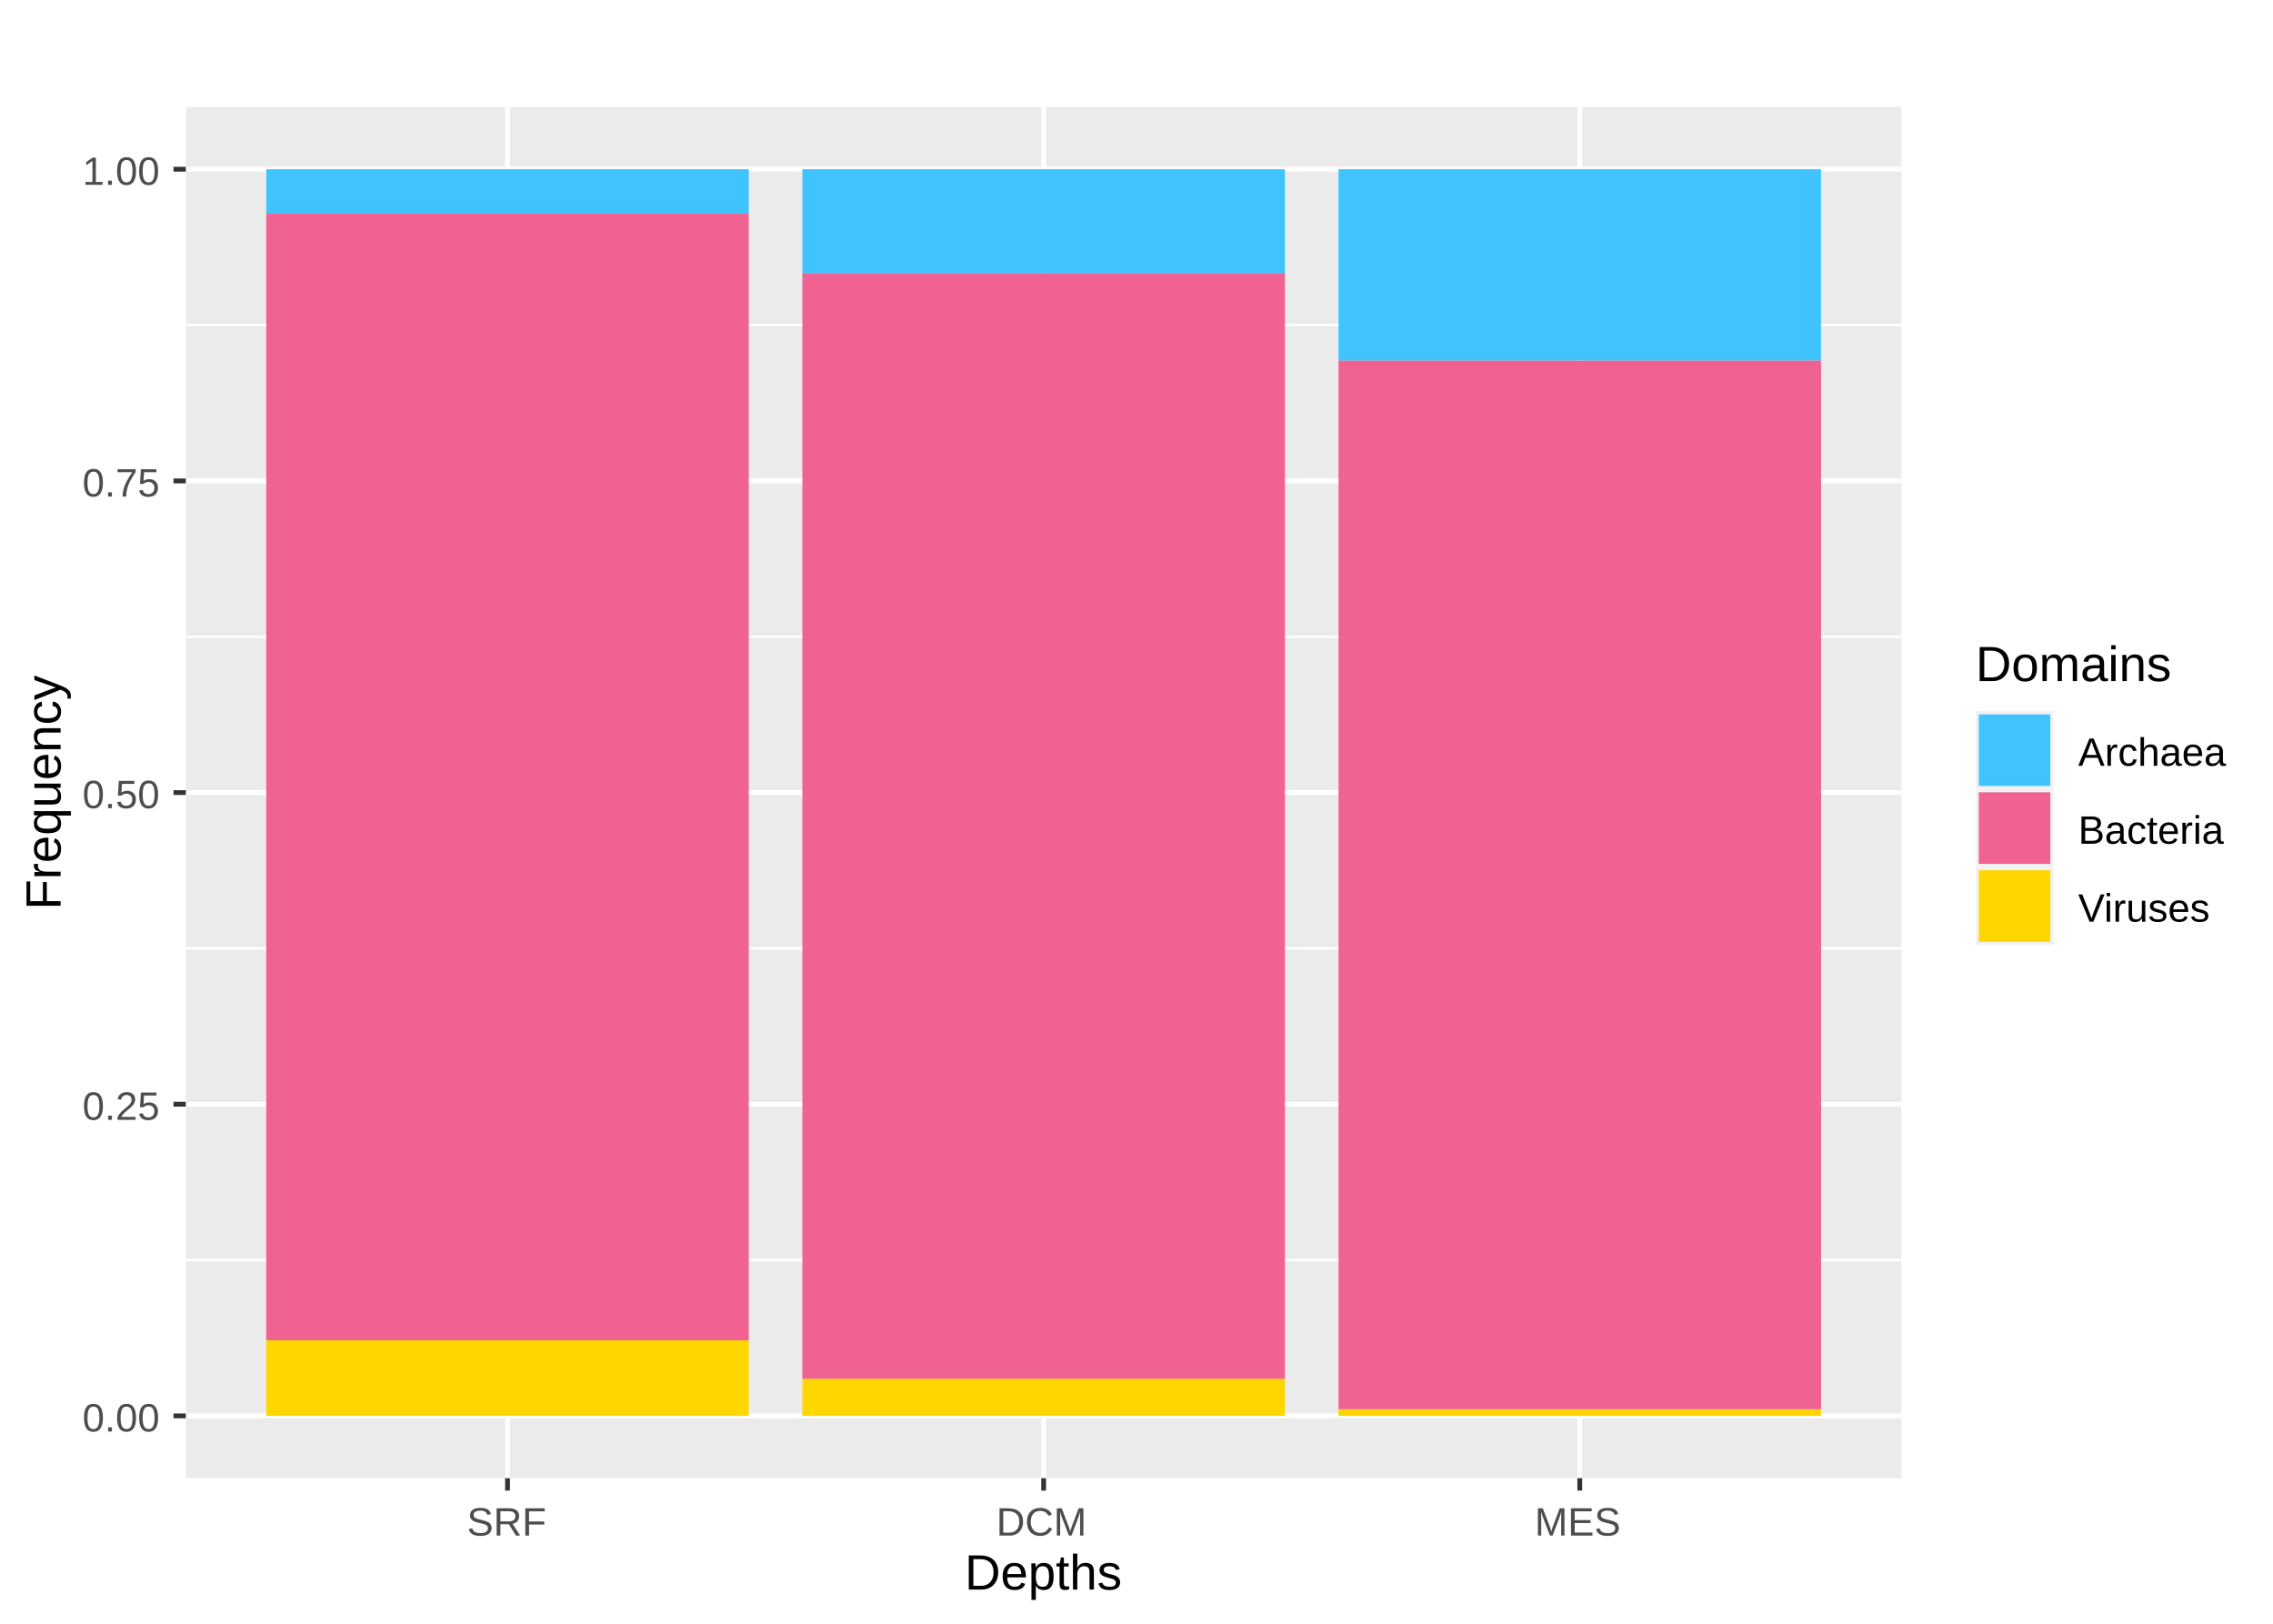 <?xml version="1.0" encoding="UTF-8"?>
<svg xmlns="http://www.w3.org/2000/svg" xmlns:xlink="http://www.w3.org/1999/xlink" width="504pt" height="360pt" viewBox="0 0 504 360" version="1.1">
<defs>
<g>
<symbol overflow="visible" id="glyph0-0">
<path style="stroke:none;" d="M 0.875 -6.047 L 5.719 -6.047 L 5.719 0 L 0.875 0 Z M 1.203 -5.719 L 1.203 -0.328 L 5.391 -0.328 L 5.391 -5.719 Z M 1.203 -5.719 "/>
</symbol>
<symbol overflow="visible" id="glyph0-1">
<path style="stroke:none;" d="M 4.547 -3.031 C 4.547 -2.02 4.367 -1.25 4.016 -0.719 C 3.66 -0.188 3.133 0.078 2.438 0.078 C 1.738 0.078 1.211 -0.18 0.859 -0.703 C 0.516 -1.234 0.344 -2.008 0.344 -3.031 C 0.344 -4.07 0.508 -4.848 0.844 -5.359 C 1.188 -5.879 1.727 -6.141 2.469 -6.141 C 3.176 -6.141 3.695 -5.875 4.031 -5.344 C 4.375 -4.82 4.547 -4.051 4.547 -3.031 Z M 3.766 -3.031 C 3.766 -3.906 3.66 -4.535 3.453 -4.922 C 3.254 -5.316 2.926 -5.516 2.469 -5.516 C 1.988 -5.516 1.645 -5.32 1.438 -4.938 C 1.227 -4.551 1.125 -3.914 1.125 -3.031 C 1.125 -2.164 1.227 -1.535 1.438 -1.141 C 1.645 -0.742 1.977 -0.547 2.438 -0.547 C 2.895 -0.547 3.227 -0.75 3.438 -1.156 C 3.656 -1.562 3.766 -2.188 3.766 -3.031 Z M 3.766 -3.031 "/>
</symbol>
<symbol overflow="visible" id="glyph0-2">
<path style="stroke:none;" d="M 0.797 0 L 0.797 -0.938 L 1.641 -0.938 L 1.641 0 Z M 0.797 0 "/>
</symbol>
<symbol overflow="visible" id="glyph0-3">
<path style="stroke:none;" d="M 0.438 0 L 0.438 -0.547 C 0.582 -0.879 0.758 -1.172 0.969 -1.422 C 1.188 -1.68 1.41 -1.914 1.641 -2.125 C 1.867 -2.332 2.098 -2.523 2.328 -2.703 C 2.555 -2.879 2.758 -3.055 2.938 -3.234 C 3.125 -3.41 3.273 -3.598 3.391 -3.797 C 3.504 -3.992 3.562 -4.211 3.562 -4.453 C 3.562 -4.785 3.461 -5.039 3.266 -5.219 C 3.078 -5.406 2.805 -5.5 2.453 -5.5 C 2.129 -5.5 1.859 -5.41 1.641 -5.234 C 1.43 -5.055 1.305 -4.805 1.266 -4.484 L 0.484 -4.562 C 0.535 -5.039 0.738 -5.422 1.094 -5.703 C 1.445 -5.992 1.898 -6.141 2.453 -6.141 C 3.066 -6.141 3.535 -5.992 3.859 -5.703 C 4.191 -5.422 4.359 -5.016 4.359 -4.484 C 4.359 -4.242 4.301 -4.008 4.188 -3.781 C 4.082 -3.551 3.922 -3.316 3.703 -3.078 C 3.492 -2.848 3.094 -2.492 2.5 -2.016 C 2.164 -1.742 1.898 -1.5 1.703 -1.281 C 1.516 -1.062 1.379 -0.852 1.297 -0.656 L 4.453 -0.656 L 4.453 0 Z M 0.438 0 "/>
</symbol>
<symbol overflow="visible" id="glyph0-4">
<path style="stroke:none;" d="M 4.516 -1.969 C 4.516 -1.332 4.328 -0.832 3.953 -0.469 C 3.578 -0.102 3.051 0.078 2.375 0.078 C 1.812 0.078 1.352 -0.039 1 -0.281 C 0.656 -0.531 0.441 -0.891 0.359 -1.359 L 1.141 -1.438 C 1.297 -0.844 1.711 -0.547 2.391 -0.547 C 2.805 -0.547 3.129 -0.672 3.359 -0.922 C 3.598 -1.172 3.719 -1.516 3.719 -1.953 C 3.719 -2.336 3.598 -2.645 3.359 -2.875 C 3.129 -3.113 2.812 -3.234 2.406 -3.234 C 2.195 -3.234 2.004 -3.195 1.828 -3.125 C 1.648 -3.062 1.469 -2.953 1.281 -2.797 L 0.531 -2.797 L 0.734 -6.047 L 4.172 -6.047 L 4.172 -5.391 L 1.438 -5.391 L 1.312 -3.469 C 1.656 -3.727 2.07 -3.859 2.562 -3.859 C 3.164 -3.859 3.641 -3.68 3.984 -3.328 C 4.336 -2.984 4.516 -2.531 4.516 -1.969 Z M 4.516 -1.969 "/>
</symbol>
<symbol overflow="visible" id="glyph0-5">
<path style="stroke:none;" d="M 4.453 -5.422 C 3.828 -4.473 3.383 -3.734 3.125 -3.203 C 2.875 -2.672 2.688 -2.145 2.562 -1.625 C 2.438 -1.102 2.375 -0.562 2.375 0 L 1.562 0 C 1.562 -0.77 1.723 -1.582 2.047 -2.438 C 2.379 -3.289 2.93 -4.273 3.703 -5.391 L 0.453 -5.391 L 0.453 -6.047 L 4.453 -6.047 Z M 4.453 -5.422 "/>
</symbol>
<symbol overflow="visible" id="glyph0-6">
<path style="stroke:none;" d="M 0.672 0 L 0.672 -0.656 L 2.219 -0.656 L 2.219 -5.312 L 0.844 -4.344 L 0.844 -5.062 L 2.281 -6.047 L 2.984 -6.047 L 2.984 -0.656 L 4.469 -0.656 L 4.469 0 Z M 0.672 0 "/>
</symbol>
<symbol overflow="visible" id="glyph0-7">
<path style="stroke:none;" d="M 5.469 -1.672 C 5.469 -1.109 5.25 -0.676 4.812 -0.375 C 4.375 -0.07 3.758 0.078 2.969 0.078 C 1.488 0.078 0.633 -0.43 0.406 -1.453 L 1.188 -1.609 C 1.281 -1.242 1.473 -0.973 1.766 -0.797 C 2.066 -0.629 2.477 -0.547 3 -0.547 C 3.52 -0.547 3.926 -0.633 4.219 -0.812 C 4.508 -1 4.656 -1.27 4.656 -1.625 C 4.656 -1.82 4.609 -1.984 4.516 -2.109 C 4.422 -2.234 4.289 -2.332 4.125 -2.406 C 3.969 -2.488 3.773 -2.555 3.547 -2.609 C 3.328 -2.672 3.078 -2.734 2.797 -2.797 C 2.316 -2.898 1.953 -3.004 1.703 -3.109 C 1.461 -3.211 1.27 -3.328 1.125 -3.453 C 0.977 -3.586 0.867 -3.742 0.797 -3.922 C 0.723 -4.098 0.688 -4.297 0.688 -4.516 C 0.688 -5.035 0.883 -5.438 1.281 -5.719 C 1.676 -6 2.242 -6.141 2.984 -6.141 C 3.672 -6.141 4.195 -6.035 4.562 -5.828 C 4.926 -5.617 5.18 -5.258 5.328 -4.75 L 4.516 -4.609 C 4.422 -4.93 4.25 -5.164 4 -5.312 C 3.758 -5.457 3.414 -5.531 2.969 -5.531 C 2.488 -5.531 2.117 -5.445 1.859 -5.281 C 1.609 -5.125 1.484 -4.883 1.484 -4.562 C 1.484 -4.375 1.531 -4.219 1.625 -4.094 C 1.727 -3.977 1.875 -3.879 2.062 -3.797 C 2.25 -3.711 2.617 -3.609 3.172 -3.484 C 3.359 -3.441 3.539 -3.395 3.719 -3.344 C 3.906 -3.301 4.082 -3.25 4.25 -3.188 C 4.426 -3.125 4.586 -3.051 4.734 -2.969 C 4.879 -2.895 5.004 -2.797 5.109 -2.672 C 5.223 -2.547 5.312 -2.398 5.375 -2.234 C 5.438 -2.078 5.469 -1.891 5.469 -1.672 Z M 5.469 -1.672 "/>
</symbol>
<symbol overflow="visible" id="glyph0-8">
<path style="stroke:none;" d="M 5 0 L 3.422 -2.516 L 1.547 -2.516 L 1.547 0 L 0.719 0 L 0.719 -6.047 L 3.562 -6.047 C 4.25 -6.047 4.773 -5.895 5.141 -5.594 C 5.516 -5.289 5.703 -4.867 5.703 -4.328 C 5.703 -3.867 5.57 -3.488 5.312 -3.188 C 5.051 -2.883 4.691 -2.691 4.234 -2.609 L 5.938 0 Z M 4.875 -4.312 C 4.875 -4.664 4.754 -4.93 4.516 -5.109 C 4.273 -5.297 3.93 -5.391 3.484 -5.391 L 1.547 -5.391 L 1.547 -3.156 L 3.516 -3.156 C 3.953 -3.156 4.285 -3.254 4.516 -3.453 C 4.754 -3.66 4.875 -3.945 4.875 -4.312 Z M 4.875 -4.312 "/>
</symbol>
<symbol overflow="visible" id="glyph0-9">
<path style="stroke:none;" d="M 1.547 -5.375 L 1.547 -3.125 L 4.922 -3.125 L 4.922 -2.453 L 1.547 -2.453 L 1.547 0 L 0.719 0 L 0.719 -6.047 L 5.016 -6.047 L 5.016 -5.375 Z M 1.547 -5.375 "/>
</symbol>
<symbol overflow="visible" id="glyph0-10">
<path style="stroke:none;" d="M 5.938 -3.094 C 5.938 -2.469 5.812 -1.922 5.562 -1.453 C 5.32 -0.984 4.977 -0.625 4.531 -0.375 C 4.082 -0.125 3.566 0 2.984 0 L 0.719 0 L 0.719 -6.047 L 2.719 -6.047 C 3.75 -6.047 4.539 -5.789 5.094 -5.281 C 5.656 -4.77 5.938 -4.039 5.938 -3.094 Z M 5.109 -3.094 C 5.109 -3.844 4.898 -4.41 4.484 -4.797 C 4.078 -5.191 3.484 -5.391 2.703 -5.391 L 1.547 -5.391 L 1.547 -0.656 L 2.891 -0.656 C 3.336 -0.656 3.727 -0.75 4.062 -0.938 C 4.395 -1.133 4.648 -1.414 4.828 -1.781 C 5.016 -2.156 5.109 -2.594 5.109 -3.094 Z M 5.109 -3.094 "/>
</symbol>
<symbol overflow="visible" id="glyph0-11">
<path style="stroke:none;" d="M 3.406 -5.469 C 2.727 -5.469 2.203 -5.25 1.828 -4.812 C 1.461 -4.383 1.281 -3.797 1.281 -3.047 C 1.281 -2.305 1.473 -1.711 1.859 -1.266 C 2.242 -0.816 2.77 -0.594 3.438 -0.594 C 4.281 -0.594 4.914 -1.008 5.344 -1.844 L 6.016 -1.516 C 5.766 -0.992 5.414 -0.598 4.969 -0.328 C 4.52 -0.055 3.992 0.078 3.391 0.078 C 2.785 0.078 2.258 -0.047 1.812 -0.297 C 1.363 -0.547 1.023 -0.906 0.797 -1.375 C 0.566 -1.852 0.453 -2.41 0.453 -3.047 C 0.453 -4.016 0.711 -4.77 1.234 -5.312 C 1.754 -5.863 2.473 -6.141 3.391 -6.141 C 4.035 -6.141 4.57 -6.016 5 -5.766 C 5.438 -5.516 5.758 -5.141 5.969 -4.641 L 5.188 -4.391 C 5.039 -4.734 4.812 -5 4.5 -5.188 C 4.195 -5.375 3.832 -5.469 3.406 -5.469 Z M 3.406 -5.469 "/>
</symbol>
<symbol overflow="visible" id="glyph0-12">
<path style="stroke:none;" d="M 5.875 0 L 5.875 -4.031 C 5.875 -4.477 5.883 -4.91 5.906 -5.328 C 5.77 -4.816 5.645 -4.414 5.531 -4.125 L 3.969 0 L 3.391 0 L 1.797 -4.125 L 1.562 -4.859 L 1.422 -5.328 L 1.438 -4.844 L 1.453 -4.031 L 1.453 0 L 0.719 0 L 0.719 -6.047 L 1.797 -6.047 L 3.406 -1.859 C 3.469 -1.691 3.523 -1.508 3.578 -1.312 C 3.629 -1.113 3.664 -0.973 3.688 -0.891 C 3.707 -1.004 3.754 -1.176 3.828 -1.406 C 3.898 -1.645 3.945 -1.797 3.969 -1.859 L 5.547 -6.047 L 6.609 -6.047 L 6.609 0 Z M 5.875 0 "/>
</symbol>
<symbol overflow="visible" id="glyph0-13">
<path style="stroke:none;" d="M 0.719 0 L 0.719 -6.047 L 5.312 -6.047 L 5.312 -5.375 L 1.547 -5.375 L 1.547 -3.438 L 5.062 -3.438 L 5.062 -2.781 L 1.547 -2.781 L 1.547 -0.672 L 5.484 -0.672 L 5.484 0 Z M 0.719 0 "/>
</symbol>
<symbol overflow="visible" id="glyph0-14">
<path style="stroke:none;" d="M 5.016 0 L 4.328 -1.766 L 1.562 -1.766 L 0.875 0 L 0.016 0 L 2.484 -6.047 L 3.422 -6.047 L 5.844 0 Z M 2.938 -5.438 L 2.906 -5.312 C 2.832 -5.07 2.723 -4.77 2.578 -4.406 L 1.812 -2.406 L 4.078 -2.406 L 3.297 -4.406 C 3.211 -4.602 3.133 -4.828 3.062 -5.078 Z M 2.938 -5.438 "/>
</symbol>
<symbol overflow="visible" id="glyph0-15">
<path style="stroke:none;" d="M 0.609 0 L 0.609 -3.562 C 0.609 -3.895 0.598 -4.254 0.578 -4.641 L 1.312 -4.641 C 1.332 -4.117 1.344 -3.805 1.344 -3.703 L 1.359 -3.703 C 1.484 -4.098 1.625 -4.367 1.781 -4.516 C 1.945 -4.66 2.176 -4.734 2.469 -4.734 C 2.57 -4.734 2.676 -4.719 2.781 -4.688 L 2.781 -3.984 C 2.676 -4.016 2.539 -4.031 2.375 -4.031 C 2.051 -4.031 1.805 -3.891 1.641 -3.609 C 1.473 -3.336 1.391 -2.941 1.391 -2.422 L 1.391 0 Z M 0.609 0 "/>
</symbol>
<symbol overflow="visible" id="glyph0-16">
<path style="stroke:none;" d="M 1.188 -2.344 C 1.188 -1.727 1.281 -1.27 1.469 -0.969 C 1.664 -0.676 1.961 -0.531 2.359 -0.531 C 2.629 -0.531 2.852 -0.602 3.031 -0.75 C 3.219 -0.895 3.336 -1.125 3.391 -1.438 L 4.172 -1.391 C 4.109 -0.941 3.914 -0.582 3.594 -0.312 C 3.27 -0.051 2.863 0.078 2.375 0.078 C 1.727 0.078 1.234 -0.125 0.891 -0.531 C 0.547 -0.938 0.375 -1.535 0.375 -2.328 C 0.375 -3.109 0.547 -3.703 0.891 -4.109 C 1.234 -4.523 1.723 -4.734 2.359 -4.734 C 2.836 -4.734 3.234 -4.609 3.547 -4.359 C 3.859 -4.117 4.055 -3.781 4.141 -3.344 L 3.344 -3.281 C 3.301 -3.539 3.195 -3.742 3.031 -3.891 C 2.875 -4.047 2.645 -4.125 2.344 -4.125 C 1.938 -4.125 1.641 -3.988 1.453 -3.719 C 1.273 -3.445 1.188 -2.988 1.188 -2.344 Z M 1.188 -2.344 "/>
</symbol>
<symbol overflow="visible" id="glyph0-17">
<path style="stroke:none;" d="M 1.359 -3.859 C 1.523 -4.16 1.723 -4.379 1.953 -4.516 C 2.191 -4.66 2.488 -4.734 2.844 -4.734 C 3.352 -4.734 3.727 -4.609 3.969 -4.359 C 4.207 -4.109 4.328 -3.688 4.328 -3.094 L 4.328 0 L 3.547 0 L 3.547 -2.953 C 3.547 -3.273 3.516 -3.516 3.453 -3.672 C 3.391 -3.828 3.289 -3.941 3.156 -4.016 C 3.02 -4.098 2.828 -4.141 2.578 -4.141 C 2.223 -4.141 1.938 -4.008 1.719 -3.75 C 1.5 -3.5 1.391 -3.16 1.391 -2.734 L 1.391 0 L 0.609 0 L 0.609 -6.375 L 1.391 -6.375 L 1.391 -4.719 C 1.391 -4.539 1.383 -4.359 1.375 -4.172 C 1.363 -3.984 1.352 -3.879 1.344 -3.859 Z M 1.359 -3.859 "/>
</symbol>
<symbol overflow="visible" id="glyph0-18">
<path style="stroke:none;" d="M 1.781 0.078 C 1.312 0.078 0.957 -0.039 0.719 -0.281 C 0.488 -0.531 0.375 -0.867 0.375 -1.297 C 0.375 -1.773 0.531 -2.145 0.844 -2.406 C 1.164 -2.664 1.676 -2.801 2.375 -2.812 L 3.422 -2.828 L 3.422 -3.094 C 3.422 -3.469 3.336 -3.734 3.172 -3.891 C 3.016 -4.055 2.766 -4.141 2.422 -4.141 C 2.078 -4.141 1.828 -4.082 1.672 -3.969 C 1.516 -3.852 1.422 -3.664 1.391 -3.406 L 0.578 -3.484 C 0.711 -4.316 1.332 -4.734 2.438 -4.734 C 3.02 -4.734 3.457 -4.598 3.75 -4.328 C 4.051 -4.066 4.203 -3.68 4.203 -3.172 L 4.203 -1.172 C 4.203 -0.941 4.234 -0.77 4.297 -0.656 C 4.359 -0.539 4.473 -0.484 4.641 -0.484 C 4.711 -0.484 4.797 -0.488 4.891 -0.5 L 4.891 -0.031 C 4.691 0.02 4.492 0.047 4.297 0.047 C 4.004 0.047 3.789 -0.023 3.656 -0.172 C 3.531 -0.328 3.461 -0.566 3.453 -0.891 L 3.422 -0.891 C 3.223 -0.535 2.992 -0.285 2.734 -0.141 C 2.473 0.004 2.156 0.078 1.781 0.078 Z M 1.953 -0.5 C 2.234 -0.5 2.484 -0.562 2.703 -0.688 C 2.93 -0.812 3.109 -0.988 3.234 -1.219 C 3.359 -1.445 3.422 -1.676 3.422 -1.906 L 3.422 -2.297 L 2.578 -2.281 C 2.211 -2.27 1.938 -2.227 1.75 -2.156 C 1.562 -2.094 1.414 -1.988 1.312 -1.844 C 1.219 -1.695 1.172 -1.508 1.172 -1.281 C 1.172 -1.031 1.238 -0.836 1.375 -0.703 C 1.508 -0.566 1.703 -0.5 1.953 -0.5 Z M 1.953 -0.5 "/>
</symbol>
<symbol overflow="visible" id="glyph0-19">
<path style="stroke:none;" d="M 1.188 -2.156 C 1.188 -1.625 1.297 -1.211 1.516 -0.922 C 1.734 -0.641 2.055 -0.5 2.484 -0.5 C 2.816 -0.5 3.082 -0.562 3.281 -0.688 C 3.488 -0.82 3.629 -0.992 3.703 -1.203 L 4.375 -1.016 C 4.094 -0.285 3.461 0.078 2.484 0.078 C 1.797 0.078 1.27 -0.125 0.906 -0.531 C 0.551 -0.938 0.375 -1.547 0.375 -2.359 C 0.375 -3.117 0.551 -3.703 0.906 -4.109 C 1.27 -4.523 1.785 -4.734 2.453 -4.734 C 3.816 -4.734 4.5 -3.91 4.5 -2.266 L 4.5 -2.156 Z M 3.703 -2.75 C 3.66 -3.238 3.535 -3.594 3.328 -3.812 C 3.117 -4.039 2.82 -4.156 2.438 -4.156 C 2.062 -4.156 1.766 -4.031 1.547 -3.781 C 1.328 -3.531 1.207 -3.188 1.188 -2.75 Z M 3.703 -2.75 "/>
</symbol>
<symbol overflow="visible" id="glyph0-20">
<path style="stroke:none;" d="M 5.406 -1.703 C 5.406 -1.16 5.207 -0.738 4.812 -0.438 C 4.426 -0.145 3.879 0 3.172 0 L 0.719 0 L 0.719 -6.047 L 2.922 -6.047 C 4.336 -6.047 5.047 -5.555 5.047 -4.578 C 5.047 -4.223 4.945 -3.922 4.75 -3.672 C 4.551 -3.43 4.27 -3.27 3.906 -3.188 C 4.383 -3.133 4.754 -2.973 5.016 -2.703 C 5.273 -2.441 5.406 -2.109 5.406 -1.703 Z M 4.234 -4.484 C 4.234 -4.805 4.117 -5.035 3.891 -5.172 C 3.672 -5.316 3.348 -5.391 2.922 -5.391 L 1.547 -5.391 L 1.547 -3.484 L 2.922 -3.484 C 3.359 -3.484 3.688 -3.562 3.906 -3.719 C 4.125 -3.883 4.234 -4.141 4.234 -4.484 Z M 4.578 -1.766 C 4.578 -2.484 4.078 -2.844 3.078 -2.844 L 1.547 -2.844 L 1.547 -0.656 L 3.141 -0.656 C 3.641 -0.656 4.004 -0.75 4.234 -0.938 C 4.461 -1.125 4.578 -1.398 4.578 -1.766 Z M 4.578 -1.766 "/>
</symbol>
<symbol overflow="visible" id="glyph0-21">
<path style="stroke:none;" d="M 2.375 -0.031 C 2.125 0.031 1.863 0.062 1.594 0.062 C 0.977 0.062 0.672 -0.285 0.672 -0.984 L 0.672 -4.078 L 0.141 -4.078 L 0.141 -4.641 L 0.703 -4.641 L 0.922 -5.688 L 1.438 -5.688 L 1.438 -4.641 L 2.297 -4.641 L 2.297 -4.078 L 1.438 -4.078 L 1.438 -1.156 C 1.438 -0.926 1.473 -0.766 1.547 -0.672 C 1.617 -0.586 1.75 -0.547 1.938 -0.547 C 2.039 -0.547 2.188 -0.566 2.375 -0.609 Z M 2.375 -0.031 "/>
</symbol>
<symbol overflow="visible" id="glyph0-22">
<path style="stroke:none;" d="M 0.594 -5.641 L 0.594 -6.375 L 1.359 -6.375 L 1.359 -5.641 Z M 0.594 0 L 0.594 -4.641 L 1.359 -4.641 L 1.359 0 Z M 0.594 0 "/>
</symbol>
<symbol overflow="visible" id="glyph0-23">
<path style="stroke:none;" d="M 3.359 0 L 2.516 0 L 0.031 -6.047 L 0.906 -6.047 L 2.578 -1.797 L 2.938 -0.719 L 3.297 -1.797 L 4.969 -6.047 L 5.828 -6.047 Z M 3.359 0 "/>
</symbol>
<symbol overflow="visible" id="glyph0-24">
<path style="stroke:none;" d="M 1.344 -4.641 L 1.344 -1.703 C 1.344 -1.391 1.375 -1.148 1.438 -0.984 C 1.5 -0.816 1.594 -0.695 1.719 -0.625 C 1.852 -0.551 2.051 -0.516 2.312 -0.516 C 2.676 -0.516 2.969 -0.641 3.188 -0.891 C 3.406 -1.148 3.516 -1.504 3.516 -1.953 L 3.516 -4.641 L 4.281 -4.641 L 4.281 -1 C 4.281 -0.457 4.289 -0.125 4.312 0 L 3.578 0 C 3.578 -0.008 3.57 -0.047 3.562 -0.109 C 3.562 -0.172 3.555 -0.242 3.547 -0.328 C 3.547 -0.41 3.547 -0.566 3.547 -0.797 L 3.531 -0.797 C 3.352 -0.473 3.145 -0.242 2.906 -0.109 C 2.676 0.016 2.391 0.078 2.047 0.078 C 1.535 0.078 1.16 -0.047 0.922 -0.297 C 0.691 -0.547 0.578 -0.961 0.578 -1.547 L 0.578 -4.641 Z M 1.344 -4.641 "/>
</symbol>
<symbol overflow="visible" id="glyph0-25">
<path style="stroke:none;" d="M 4.078 -1.281 C 4.078 -0.844 3.91 -0.504 3.578 -0.266 C 3.254 -0.035 2.789 0.078 2.188 0.078 C 1.613 0.078 1.172 -0.016 0.859 -0.203 C 0.547 -0.391 0.344 -0.688 0.25 -1.094 L 0.922 -1.219 C 0.992 -0.969 1.129 -0.785 1.328 -0.672 C 1.535 -0.555 1.82 -0.5 2.188 -0.5 C 2.582 -0.5 2.867 -0.555 3.047 -0.672 C 3.234 -0.797 3.328 -0.977 3.328 -1.219 C 3.328 -1.406 3.266 -1.555 3.141 -1.672 C 3.016 -1.785 2.812 -1.879 2.531 -1.953 L 1.969 -2.094 C 1.531 -2.207 1.219 -2.32 1.031 -2.438 C 0.844 -2.551 0.691 -2.688 0.578 -2.844 C 0.473 -3 0.422 -3.191 0.422 -3.422 C 0.422 -3.848 0.57 -4.172 0.875 -4.391 C 1.176 -4.609 1.617 -4.719 2.203 -4.719 C 2.711 -4.719 3.117 -4.625 3.422 -4.438 C 3.723 -4.258 3.914 -3.973 4 -3.578 L 3.297 -3.5 C 3.254 -3.707 3.141 -3.863 2.953 -3.969 C 2.766 -4.082 2.516 -4.141 2.203 -4.141 C 1.848 -4.141 1.586 -4.082 1.422 -3.969 C 1.266 -3.863 1.188 -3.707 1.188 -3.5 C 1.188 -3.363 1.219 -3.254 1.281 -3.172 C 1.352 -3.086 1.457 -3.016 1.594 -2.953 C 1.727 -2.891 2.008 -2.805 2.438 -2.703 C 2.844 -2.598 3.133 -2.5 3.312 -2.406 C 3.5 -2.32 3.645 -2.227 3.75 -2.125 C 3.852 -2.02 3.93 -1.895 3.984 -1.75 C 4.047 -1.613 4.078 -1.457 4.078 -1.281 Z M 4.078 -1.281 "/>
</symbol>
<symbol overflow="visible" id="glyph1-0">
<path style="stroke:none;" d="M 1.094 -7.562 L 7.141 -7.562 L 7.141 0 L 1.094 0 Z M 1.516 -7.156 L 1.516 -0.406 L 6.734 -0.406 L 6.734 -7.156 Z M 1.516 -7.156 "/>
</symbol>
<symbol overflow="visible" id="glyph1-1">
<path style="stroke:none;" d="M 7.422 -3.859 C 7.422 -3.078 7.266 -2.395 6.953 -1.812 C 6.648 -1.227 6.219 -0.781 5.656 -0.469 C 5.102 -0.156 4.461 0 3.734 0 L 0.906 0 L 0.906 -7.562 L 3.406 -7.562 C 4.688 -7.562 5.676 -7.238 6.375 -6.594 C 7.07 -5.957 7.422 -5.047 7.422 -3.859 Z M 6.391 -3.859 C 6.391 -4.797 6.129 -5.508 5.609 -6 C 5.098 -6.5 4.359 -6.75 3.391 -6.75 L 1.922 -6.75 L 1.922 -0.828 L 3.609 -0.828 C 4.172 -0.828 4.66 -0.945 5.078 -1.188 C 5.492 -1.426 5.816 -1.773 6.047 -2.234 C 6.273 -2.691 6.391 -3.234 6.391 -3.859 Z M 6.391 -3.859 "/>
</symbol>
<symbol overflow="visible" id="glyph1-2">
<path style="stroke:none;" d="M 1.484 -2.703 C 1.484 -2.035 1.617 -1.52 1.891 -1.156 C 2.172 -0.801 2.578 -0.625 3.109 -0.625 C 3.523 -0.625 3.859 -0.707 4.109 -0.875 C 4.359 -1.039 4.531 -1.254 4.625 -1.516 L 5.469 -1.266 C 5.125 -0.348 4.336 0.109 3.109 0.109 C 2.242 0.109 1.586 -0.145 1.141 -0.656 C 0.691 -1.164 0.469 -1.926 0.469 -2.938 C 0.469 -3.906 0.691 -4.645 1.141 -5.156 C 1.586 -5.664 2.227 -5.922 3.062 -5.922 C 4.77 -5.922 5.625 -4.891 5.625 -2.828 L 5.625 -2.703 Z M 4.625 -3.438 C 4.57 -4.051 4.414 -4.5 4.156 -4.781 C 3.906 -5.062 3.535 -5.203 3.047 -5.203 C 2.578 -5.203 2.207 -5.047 1.938 -4.734 C 1.664 -4.422 1.52 -3.988 1.5 -3.438 Z M 4.625 -3.438 "/>
</symbol>
<symbol overflow="visible" id="glyph1-3">
<path style="stroke:none;" d="M 5.656 -2.938 C 5.656 -0.906 4.941 0.109 3.516 0.109 C 2.617 0.109 2.02 -0.227 1.719 -0.906 L 1.688 -0.906 C 1.695 -0.875 1.703 -0.566 1.703 0.016 L 1.703 2.281 L 0.734 2.281 L 0.734 -4.625 C 0.734 -5.219 0.723 -5.613 0.703 -5.812 L 1.641 -5.812 C 1.648 -5.801 1.656 -5.75 1.656 -5.656 C 1.664 -5.57 1.676 -5.438 1.688 -5.25 C 1.695 -5.07 1.703 -4.945 1.703 -4.875 L 1.719 -4.875 C 1.895 -5.238 2.125 -5.5 2.406 -5.656 C 2.688 -5.82 3.055 -5.906 3.516 -5.906 C 4.234 -5.906 4.77 -5.664 5.125 -5.188 C 5.477 -4.707 5.656 -3.957 5.656 -2.938 Z M 4.641 -2.906 C 4.641 -3.719 4.531 -4.297 4.312 -4.641 C 4.094 -4.992 3.742 -5.172 3.266 -5.172 C 2.891 -5.172 2.594 -5.086 2.375 -4.922 C 2.156 -4.766 1.988 -4.516 1.875 -4.172 C 1.758 -3.828 1.703 -3.383 1.703 -2.844 C 1.703 -2.07 1.82 -1.504 2.062 -1.141 C 2.312 -0.785 2.711 -0.609 3.266 -0.609 C 3.742 -0.609 4.094 -0.785 4.312 -1.141 C 4.531 -1.492 4.641 -2.082 4.641 -2.906 Z M 4.641 -2.906 "/>
</symbol>
<symbol overflow="visible" id="glyph1-4">
<path style="stroke:none;" d="M 2.969 -0.047 C 2.656 0.047 2.332 0.094 2 0.094 C 1.227 0.094 0.844 -0.348 0.844 -1.234 L 0.844 -5.109 L 0.172 -5.109 L 0.172 -5.812 L 0.875 -5.812 L 1.156 -7.109 L 1.812 -7.109 L 1.812 -5.812 L 2.875 -5.812 L 2.875 -5.109 L 1.812 -5.109 L 1.812 -1.438 C 1.812 -1.156 1.852 -0.957 1.938 -0.844 C 2.031 -0.738 2.191 -0.688 2.422 -0.688 C 2.547 -0.688 2.727 -0.707 2.969 -0.75 Z M 2.969 -0.047 "/>
</symbol>
<symbol overflow="visible" id="glyph1-5">
<path style="stroke:none;" d="M 1.703 -4.812 C 1.91 -5.195 2.16 -5.477 2.453 -5.656 C 2.742 -5.832 3.113 -5.922 3.562 -5.922 C 4.188 -5.922 4.648 -5.766 4.953 -5.453 C 5.254 -5.141 5.406 -4.613 5.406 -3.875 L 5.406 0 L 4.438 0 L 4.438 -3.688 C 4.438 -4.094 4.395 -4.395 4.312 -4.594 C 4.238 -4.789 4.113 -4.938 3.938 -5.031 C 3.77 -5.125 3.535 -5.172 3.234 -5.172 C 2.773 -5.172 2.41 -5.016 2.141 -4.703 C 1.867 -4.391 1.734 -3.961 1.734 -3.422 L 1.734 0 L 0.766 0 L 0.766 -7.969 L 1.734 -7.969 L 1.734 -5.891 C 1.734 -5.672 1.723 -5.445 1.703 -5.219 C 1.691 -4.988 1.688 -4.852 1.688 -4.812 Z M 1.703 -4.812 "/>
</symbol>
<symbol overflow="visible" id="glyph1-6">
<path style="stroke:none;" d="M 5.109 -1.609 C 5.109 -1.055 4.898 -0.629 4.484 -0.328 C 4.066 -0.035 3.488 0.109 2.75 0.109 C 2.02 0.109 1.457 -0.008 1.062 -0.25 C 0.676 -0.488 0.426 -0.859 0.312 -1.359 L 1.156 -1.531 C 1.238 -1.219 1.41 -0.988 1.672 -0.844 C 1.93 -0.695 2.289 -0.625 2.75 -0.625 C 3.238 -0.625 3.594 -0.695 3.812 -0.844 C 4.039 -1 4.156 -1.227 4.156 -1.531 C 4.156 -1.758 4.078 -1.941 3.922 -2.078 C 3.766 -2.223 3.508 -2.344 3.156 -2.438 L 2.469 -2.625 C 1.914 -2.77 1.52 -2.91 1.281 -3.047 C 1.051 -3.18 0.867 -3.348 0.734 -3.547 C 0.598 -3.742 0.531 -3.988 0.531 -4.281 C 0.531 -4.812 0.719 -5.211 1.094 -5.484 C 1.477 -5.766 2.031 -5.906 2.75 -5.906 C 3.395 -5.906 3.906 -5.789 4.281 -5.562 C 4.656 -5.332 4.895 -4.973 5 -4.484 L 4.125 -4.375 C 4.07 -4.633 3.926 -4.832 3.688 -4.969 C 3.457 -5.102 3.145 -5.172 2.75 -5.172 C 2.312 -5.172 1.988 -5.102 1.781 -4.969 C 1.582 -4.844 1.484 -4.645 1.484 -4.375 C 1.484 -4.207 1.523 -4.066 1.609 -3.953 C 1.691 -3.848 1.816 -3.758 1.984 -3.688 C 2.148 -3.613 2.504 -3.508 3.047 -3.375 C 3.555 -3.25 3.926 -3.129 4.156 -3.016 C 4.383 -2.91 4.562 -2.789 4.688 -2.656 C 4.82 -2.52 4.926 -2.363 5 -2.188 C 5.07 -2.02 5.109 -1.828 5.109 -1.609 Z M 5.109 -1.609 "/>
</symbol>
<symbol overflow="visible" id="glyph1-7">
<path style="stroke:none;" d="M 5.656 -2.906 C 5.656 -1.895 5.43 -1.141 4.984 -0.641 C 4.535 -0.141 3.883 0.109 3.031 0.109 C 2.188 0.109 1.547 -0.145 1.109 -0.656 C 0.68 -1.176 0.469 -1.926 0.469 -2.906 C 0.469 -4.914 1.332 -5.922 3.062 -5.922 C 3.957 -5.922 4.613 -5.676 5.031 -5.188 C 5.445 -4.695 5.656 -3.938 5.656 -2.906 Z M 4.641 -2.906 C 4.641 -3.707 4.52 -4.289 4.281 -4.656 C 4.039 -5.02 3.641 -5.203 3.078 -5.203 C 2.516 -5.203 2.109 -5.016 1.859 -4.641 C 1.609 -4.273 1.484 -3.695 1.484 -2.906 C 1.484 -2.145 1.602 -1.57 1.844 -1.188 C 2.094 -0.801 2.488 -0.609 3.031 -0.609 C 3.602 -0.609 4.016 -0.789 4.266 -1.156 C 4.516 -1.531 4.641 -2.113 4.641 -2.906 Z M 4.641 -2.906 "/>
</symbol>
<symbol overflow="visible" id="glyph1-8">
<path style="stroke:none;" d="M 4.125 0 L 4.125 -3.688 C 4.125 -4.25 4.047 -4.633 3.891 -4.844 C 3.734 -5.062 3.457 -5.172 3.062 -5.172 C 2.645 -5.172 2.316 -5.016 2.078 -4.703 C 1.836 -4.391 1.719 -3.945 1.719 -3.375 L 1.719 0 L 0.766 0 L 0.766 -4.578 C 0.766 -5.254 0.754 -5.664 0.734 -5.812 L 1.641 -5.812 C 1.648 -5.789 1.656 -5.738 1.656 -5.656 C 1.656 -5.582 1.656 -5.492 1.656 -5.391 C 1.664 -5.297 1.676 -5.102 1.688 -4.812 L 1.703 -4.812 C 1.91 -5.227 2.145 -5.516 2.406 -5.672 C 2.676 -5.836 3.008 -5.922 3.406 -5.922 C 3.844 -5.922 4.188 -5.832 4.438 -5.656 C 4.695 -5.477 4.879 -5.195 4.984 -4.812 L 5 -4.812 C 5.195 -5.207 5.438 -5.488 5.719 -5.656 C 6.008 -5.832 6.352 -5.922 6.75 -5.922 C 7.344 -5.922 7.77 -5.758 8.031 -5.438 C 8.301 -5.125 8.438 -4.602 8.438 -3.875 L 8.438 0 L 7.484 0 L 7.484 -3.688 C 7.484 -4.25 7.406 -4.633 7.25 -4.844 C 7.094 -5.062 6.816 -5.172 6.422 -5.172 C 5.992 -5.172 5.66 -5.016 5.422 -4.703 C 5.191 -4.391 5.078 -3.945 5.078 -3.375 L 5.078 0 Z M 4.125 0 "/>
</symbol>
<symbol overflow="visible" id="glyph1-9">
<path style="stroke:none;" d="M 2.219 0.109 C 1.633 0.109 1.195 -0.039 0.906 -0.344 C 0.613 -0.656 0.469 -1.082 0.469 -1.625 C 0.469 -2.227 0.664 -2.688 1.062 -3 C 1.457 -3.32 2.094 -3.5 2.969 -3.531 L 4.281 -3.547 L 4.281 -3.859 C 4.281 -4.336 4.176 -4.676 3.969 -4.875 C 3.77 -5.082 3.457 -5.188 3.031 -5.188 C 2.602 -5.188 2.289 -5.113 2.094 -4.969 C 1.895 -4.82 1.773 -4.586 1.734 -4.266 L 0.719 -4.344 C 0.883 -5.395 1.664 -5.922 3.062 -5.922 C 3.789 -5.922 4.336 -5.754 4.703 -5.422 C 5.078 -5.086 5.266 -4.602 5.266 -3.969 L 5.266 -1.469 C 5.266 -1.176 5.301 -0.957 5.375 -0.812 C 5.445 -0.664 5.586 -0.594 5.797 -0.594 C 5.891 -0.594 6 -0.609 6.125 -0.641 L 6.125 -0.031 C 5.875 0.02 5.625 0.047 5.375 0.047 C 5.008 0.047 4.742 -0.047 4.578 -0.234 C 4.422 -0.422 4.332 -0.711 4.312 -1.109 L 4.281 -1.109 C 4.031 -0.672 3.738 -0.359 3.406 -0.172 C 3.082 0.016 2.688 0.109 2.219 0.109 Z M 2.438 -0.625 C 2.789 -0.625 3.102 -0.703 3.375 -0.859 C 3.656 -1.016 3.875 -1.234 4.031 -1.516 C 4.195 -1.797 4.281 -2.086 4.281 -2.391 L 4.281 -2.875 L 3.219 -2.844 C 2.77 -2.844 2.426 -2.797 2.188 -2.703 C 1.957 -2.617 1.781 -2.488 1.656 -2.312 C 1.531 -2.133 1.469 -1.898 1.469 -1.609 C 1.469 -1.297 1.551 -1.051 1.719 -0.875 C 1.883 -0.707 2.125 -0.625 2.438 -0.625 Z M 2.438 -0.625 "/>
</symbol>
<symbol overflow="visible" id="glyph1-10">
<path style="stroke:none;" d="M 0.734 -7.047 L 0.734 -7.969 L 1.703 -7.969 L 1.703 -7.047 Z M 0.734 0 L 0.734 -5.812 L 1.703 -5.812 L 1.703 0 Z M 0.734 0 "/>
</symbol>
<symbol overflow="visible" id="glyph1-11">
<path style="stroke:none;" d="M 4.438 0 L 4.438 -3.688 C 4.438 -4.07 4.395 -4.367 4.312 -4.578 C 4.238 -4.785 4.117 -4.938 3.953 -5.031 C 3.797 -5.125 3.555 -5.172 3.234 -5.172 C 2.766 -5.172 2.395 -5.008 2.125 -4.688 C 1.863 -4.375 1.734 -3.938 1.734 -3.375 L 1.734 0 L 0.766 0 L 0.766 -4.578 C 0.766 -5.254 0.754 -5.664 0.734 -5.812 L 1.641 -5.812 C 1.648 -5.789 1.656 -5.738 1.656 -5.656 C 1.656 -5.582 1.656 -5.492 1.656 -5.391 C 1.664 -5.297 1.676 -5.102 1.688 -4.812 L 1.703 -4.812 C 1.922 -5.219 2.176 -5.504 2.469 -5.672 C 2.758 -5.836 3.125 -5.922 3.562 -5.922 C 4.195 -5.922 4.66 -5.758 4.953 -5.438 C 5.254 -5.125 5.406 -4.602 5.406 -3.875 L 5.406 0 Z M 4.438 0 "/>
</symbol>
<symbol overflow="visible" id="glyph2-0">
<path style="stroke:none;" d="M -7.562 -1.094 L -7.562 -7.141 L 0 -7.141 L 0 -1.094 Z M -7.156 -1.516 L -0.406 -1.516 L -0.406 -6.734 L -7.156 -6.734 Z M -7.156 -1.516 "/>
</symbol>
<symbol overflow="visible" id="glyph2-1">
<path style="stroke:none;" d="M -6.734 -1.922 L -3.922 -1.922 L -3.922 -6.156 L -3.062 -6.156 L -3.062 -1.922 L 0 -1.922 L 0 -0.906 L -7.562 -0.906 L -7.562 -6.281 L -6.734 -6.281 Z M -6.734 -1.922 "/>
</symbol>
<symbol overflow="visible" id="glyph2-2">
<path style="stroke:none;" d="M 0 -0.766 L -4.453 -0.766 C -4.867 -0.766 -5.32 -0.754 -5.812 -0.734 L -5.812 -1.641 C -5.156 -1.672 -4.758 -1.688 -4.625 -1.688 L -4.625 -1.703 C -5.125 -1.859 -5.461 -2.035 -5.641 -2.234 C -5.828 -2.441 -5.922 -2.727 -5.922 -3.094 C -5.922 -3.219 -5.898 -3.348 -5.859 -3.484 L -4.984 -3.484 C -5.016 -3.348 -5.031 -3.176 -5.031 -2.969 C -5.031 -2.562 -4.859 -2.254 -4.516 -2.047 C -4.172 -1.836 -3.676 -1.734 -3.031 -1.734 L 0 -1.734 Z M 0 -0.766 "/>
</symbol>
<symbol overflow="visible" id="glyph2-3">
<path style="stroke:none;" d="M -2.703 -1.484 C -2.035 -1.484 -1.52 -1.617 -1.156 -1.891 C -0.801 -2.172 -0.625 -2.578 -0.625 -3.109 C -0.625 -3.523 -0.707 -3.859 -0.875 -4.109 C -1.039 -4.359 -1.254 -4.531 -1.516 -4.625 L -1.266 -5.469 C -0.348 -5.125 0.109 -4.336 0.109 -3.109 C 0.109 -2.242 -0.145 -1.586 -0.656 -1.141 C -1.164 -0.691 -1.926 -0.469 -2.938 -0.469 C -3.906 -0.469 -4.645 -0.691 -5.156 -1.141 C -5.664 -1.586 -5.922 -2.227 -5.922 -3.062 C -5.922 -4.77 -4.891 -5.625 -2.828 -5.625 L -2.703 -5.625 Z M -3.438 -4.625 C -4.051 -4.57 -4.5 -4.414 -4.781 -4.156 C -5.062 -3.906 -5.203 -3.535 -5.203 -3.047 C -5.203 -2.578 -5.047 -2.207 -4.734 -1.938 C -4.422 -1.664 -3.988 -1.52 -3.438 -1.5 Z M -3.438 -4.625 "/>
</symbol>
<symbol overflow="visible" id="glyph2-4">
<path style="stroke:none;" d="M 0.109 -2.594 C 0.109 -1.863 -0.141 -1.328 -0.641 -0.984 C -1.141 -0.641 -1.883 -0.469 -2.875 -0.469 C -4.906 -0.469 -5.922 -1.176 -5.922 -2.594 C -5.922 -3.039 -5.844 -3.406 -5.688 -3.688 C -5.531 -3.977 -5.27 -4.219 -4.906 -4.406 L -4.906 -4.422 C -5.02 -4.422 -5.207 -4.426 -5.469 -4.438 C -5.727 -4.457 -5.867 -4.473 -5.891 -4.484 L -5.891 -5.422 C -5.672 -5.391 -5.141 -5.375 -4.297 -5.375 L 2.281 -5.375 L 2.281 -4.406 L -0.078 -4.406 L -0.953 -4.438 L -0.953 -4.422 C -0.566 -4.223 -0.289 -3.984 -0.125 -3.703 C 0.031 -3.422 0.109 -3.051 0.109 -2.594 Z M -2.969 -4.406 C -3.727 -4.406 -4.289 -4.281 -4.656 -4.031 C -5.02 -3.789 -5.203 -3.398 -5.203 -2.859 C -5.203 -2.367 -5.02 -2.016 -4.656 -1.797 C -4.289 -1.586 -3.707 -1.484 -2.906 -1.484 C -2.094 -1.484 -1.508 -1.586 -1.156 -1.797 C -0.812 -2.016 -0.641 -2.363 -0.641 -2.844 C -0.641 -3.395 -0.832 -3.789 -1.219 -4.031 C -1.613 -4.281 -2.195 -4.406 -2.969 -4.406 Z M -2.969 -4.406 "/>
</symbol>
<symbol overflow="visible" id="glyph2-5">
<path style="stroke:none;" d="M -5.812 -1.688 L -2.125 -1.688 C -1.738 -1.688 -1.441 -1.723 -1.234 -1.797 C -1.023 -1.867 -0.875 -1.988 -0.781 -2.156 C -0.688 -2.32 -0.641 -2.566 -0.641 -2.891 C -0.641 -3.348 -0.797 -3.711 -1.109 -3.984 C -1.43 -4.254 -1.875 -4.391 -2.438 -4.391 L -5.812 -4.391 L -5.812 -5.359 L -1.234 -5.359 C -0.555 -5.359 -0.145 -5.367 0 -5.391 L 0 -4.469 C -0.02 -4.469 -0.066 -4.461 -0.141 -4.453 C -0.223 -4.453 -0.312 -4.445 -0.406 -4.438 C -0.508 -4.438 -0.707 -4.438 -1 -4.438 L -1 -4.422 C -0.594 -4.191 -0.305 -3.93 -0.141 -3.641 C 0.023 -3.348 0.109 -2.988 0.109 -2.562 C 0.109 -1.914 -0.047 -1.445 -0.359 -1.156 C -0.68 -0.863 -1.207 -0.719 -1.938 -0.719 L -5.812 -0.719 Z M -5.812 -1.688 "/>
</symbol>
<symbol overflow="visible" id="glyph2-6">
<path style="stroke:none;" d="M 0 -4.438 L -3.688 -4.438 C -4.07 -4.438 -4.367 -4.395 -4.578 -4.312 C -4.785 -4.238 -4.938 -4.117 -5.031 -3.953 C -5.125 -3.797 -5.172 -3.555 -5.172 -3.234 C -5.172 -2.766 -5.008 -2.395 -4.688 -2.125 C -4.375 -1.863 -3.938 -1.734 -3.375 -1.734 L 0 -1.734 L 0 -0.766 L -4.578 -0.766 C -5.254 -0.766 -5.664 -0.754 -5.812 -0.734 L -5.812 -1.641 C -5.789 -1.648 -5.738 -1.656 -5.656 -1.656 C -5.582 -1.656 -5.492 -1.656 -5.391 -1.656 C -5.297 -1.664 -5.102 -1.676 -4.812 -1.688 L -4.812 -1.703 C -5.219 -1.922 -5.504 -2.176 -5.672 -2.469 C -5.836 -2.758 -5.922 -3.125 -5.922 -3.562 C -5.922 -4.195 -5.758 -4.66 -5.438 -4.953 C -5.125 -5.254 -4.602 -5.406 -3.875 -5.406 L 0 -5.406 Z M 0 -4.438 "/>
</symbol>
<symbol overflow="visible" id="glyph2-7">
<path style="stroke:none;" d="M -2.938 -1.484 C -2.156 -1.484 -1.578 -1.602 -1.203 -1.844 C -0.836 -2.082 -0.656 -2.445 -0.656 -2.938 C -0.656 -3.281 -0.75 -3.566 -0.938 -3.797 C -1.125 -4.035 -1.41 -4.18 -1.797 -4.234 L -1.734 -5.203 C -1.172 -5.129 -0.723 -4.891 -0.391 -4.484 C -0.055 -4.086 0.109 -3.582 0.109 -2.969 C 0.109 -2.156 -0.145 -1.535 -0.656 -1.109 C -1.176 -0.68 -1.926 -0.469 -2.906 -0.469 C -3.883 -0.469 -4.629 -0.68 -5.141 -1.109 C -5.66 -1.535 -5.922 -2.148 -5.922 -2.953 C -5.922 -3.547 -5.766 -4.039 -5.453 -4.438 C -5.148 -4.832 -4.727 -5.078 -4.188 -5.172 L -4.109 -4.188 C -4.43 -4.133 -4.688 -4.004 -4.875 -3.797 C -5.062 -3.598 -5.156 -3.312 -5.156 -2.938 C -5.156 -2.426 -4.984 -2.055 -4.641 -1.828 C -4.305 -1.598 -3.738 -1.484 -2.938 -1.484 Z M -2.938 -1.484 "/>
</symbol>
<symbol overflow="visible" id="glyph2-8">
<path style="stroke:none;" d="M 2.281 -1.031 C 2.281 -0.758 2.258 -0.535 2.219 -0.359 L 1.5 -0.359 C 1.52 -0.492 1.531 -0.645 1.531 -0.812 C 1.531 -1.414 1.086 -1.891 0.203 -2.234 L -0.031 -2.328 L -5.812 -0.031 L -5.812 -1.062 L -2.594 -2.281 C -2.551 -2.301 -2.492 -2.32 -2.422 -2.344 C -2.348 -2.375 -2.113 -2.457 -1.719 -2.594 C -1.32 -2.727 -1.098 -2.801 -1.047 -2.812 L -2.109 -3.188 L -5.812 -4.453 L -5.812 -5.484 L 0 -3.25 C 0.613 -3.008 1.07 -2.785 1.375 -2.578 C 1.688 -2.367 1.914 -2.133 2.062 -1.875 C 2.207 -1.625 2.281 -1.344 2.281 -1.031 Z M 2.281 -1.031 "/>
</symbol>
</g>
<clipPath id="clip1">
  <path d="M 41.207 23.703 L 421.613 23.703 L 421.613 327.738 L 41.207 327.738 Z M 41.207 23.703 "/>
</clipPath>
<clipPath id="clip2">
  <path d="M 41.207 279 L 421.613 279 L 421.613 280 L 41.207 280 Z M 41.207 279 "/>
</clipPath>
<clipPath id="clip3">
  <path d="M 41.207 210 L 421.613 210 L 421.613 211 L 41.207 211 Z M 41.207 210 "/>
</clipPath>
<clipPath id="clip4">
  <path d="M 41.207 140 L 421.613 140 L 421.613 142 L 41.207 142 Z M 41.207 140 "/>
</clipPath>
<clipPath id="clip5">
  <path d="M 41.207 71 L 421.613 71 L 421.613 73 L 41.207 73 Z M 41.207 71 "/>
</clipPath>
<clipPath id="clip6">
  <path d="M 41.207 313 L 421.613 313 L 421.613 315 L 41.207 315 Z M 41.207 313 "/>
</clipPath>
<clipPath id="clip7">
  <path d="M 41.207 244 L 421.613 244 L 421.613 246 L 41.207 246 Z M 41.207 244 "/>
</clipPath>
<clipPath id="clip8">
  <path d="M 41.207 175 L 421.613 175 L 421.613 177 L 41.207 177 Z M 41.207 175 "/>
</clipPath>
<clipPath id="clip9">
  <path d="M 41.207 106 L 421.613 106 L 421.613 108 L 41.207 108 Z M 41.207 106 "/>
</clipPath>
<clipPath id="clip10">
  <path d="M 41.207 36 L 421.613 36 L 421.613 39 L 41.207 39 Z M 41.207 36 "/>
</clipPath>
<clipPath id="clip11">
  <path d="M 112 23.703 L 114 23.703 L 114 327.738 L 112 327.738 Z M 112 23.703 "/>
</clipPath>
<clipPath id="clip12">
  <path d="M 230 23.703 L 232 23.703 L 232 327.738 L 230 327.738 Z M 230 23.703 "/>
</clipPath>
<clipPath id="clip13">
  <path d="M 349 23.703 L 351 23.703 L 351 327.738 L 349 327.738 Z M 349 23.703 "/>
</clipPath>
</defs>
<g id="surface502">
<rect x="0" y="0" width="504" height="360" style="fill:rgb(100%,100%,100%);fill-opacity:1;stroke:none;"/>
<rect x="0" y="0" width="504" height="360" style="fill:rgb(100%,100%,100%);fill-opacity:1;stroke:none;"/>
<path style="fill:none;stroke-width:1.067;stroke-linecap:round;stroke-linejoin:round;stroke:rgb(100%,100%,100%);stroke-opacity:1;stroke-miterlimit:10;" d="M 0 360 L 504 360 L 504 0 L 0 0 Z M 0 360 "/>
<g clip-path="url(#clip1)" clip-rule="nonzero">
<path style=" stroke:none;fill-rule:nonzero;fill:rgb(92.157%,92.157%,92.157%);fill-opacity:1;" d="M 41.207 327.734 L 421.613 327.734 L 421.613 23.699 L 41.207 23.699 Z M 41.207 327.734 "/>
</g>
<g clip-path="url(#clip2)" clip-rule="nonzero">
<path style="fill:none;stroke-width:0.533;stroke-linecap:butt;stroke-linejoin:round;stroke:rgb(100%,100%,100%);stroke-opacity:1;stroke-miterlimit:10;" d="M 41.207 279.367 L 421.613 279.367 "/>
</g>
<g clip-path="url(#clip3)" clip-rule="nonzero">
<path style="fill:none;stroke-width:0.533;stroke-linecap:butt;stroke-linejoin:round;stroke:rgb(100%,100%,100%);stroke-opacity:1;stroke-miterlimit:10;" d="M 41.207 210.27 L 421.613 210.27 "/>
</g>
<g clip-path="url(#clip4)" clip-rule="nonzero">
<path style="fill:none;stroke-width:0.533;stroke-linecap:butt;stroke-linejoin:round;stroke:rgb(100%,100%,100%);stroke-opacity:1;stroke-miterlimit:10;" d="M 41.207 141.168 L 421.613 141.168 "/>
</g>
<g clip-path="url(#clip5)" clip-rule="nonzero">
<path style="fill:none;stroke-width:0.533;stroke-linecap:butt;stroke-linejoin:round;stroke:rgb(100%,100%,100%);stroke-opacity:1;stroke-miterlimit:10;" d="M 41.207 72.07 L 421.613 72.07 "/>
</g>
<g clip-path="url(#clip6)" clip-rule="nonzero">
<path style="fill:none;stroke-width:1.067;stroke-linecap:butt;stroke-linejoin:round;stroke:rgb(100%,100%,100%);stroke-opacity:1;stroke-miterlimit:10;" d="M 41.207 313.914 L 421.613 313.914 "/>
</g>
<g clip-path="url(#clip7)" clip-rule="nonzero">
<path style="fill:none;stroke-width:1.067;stroke-linecap:butt;stroke-linejoin:round;stroke:rgb(100%,100%,100%);stroke-opacity:1;stroke-miterlimit:10;" d="M 41.207 244.816 L 421.613 244.816 "/>
</g>
<g clip-path="url(#clip8)" clip-rule="nonzero">
<path style="fill:none;stroke-width:1.067;stroke-linecap:butt;stroke-linejoin:round;stroke:rgb(100%,100%,100%);stroke-opacity:1;stroke-miterlimit:10;" d="M 41.207 175.719 L 421.613 175.719 "/>
</g>
<g clip-path="url(#clip9)" clip-rule="nonzero">
<path style="fill:none;stroke-width:1.067;stroke-linecap:butt;stroke-linejoin:round;stroke:rgb(100%,100%,100%);stroke-opacity:1;stroke-miterlimit:10;" d="M 41.207 106.621 L 421.613 106.621 "/>
</g>
<g clip-path="url(#clip10)" clip-rule="nonzero">
<path style="fill:none;stroke-width:1.067;stroke-linecap:butt;stroke-linejoin:round;stroke:rgb(100%,100%,100%);stroke-opacity:1;stroke-miterlimit:10;" d="M 41.207 37.52 L 421.613 37.52 "/>
</g>
<g clip-path="url(#clip11)" clip-rule="nonzero">
<path style="fill:none;stroke-width:1.067;stroke-linecap:butt;stroke-linejoin:round;stroke:rgb(100%,100%,100%);stroke-opacity:1;stroke-miterlimit:10;" d="M 112.535 327.734 L 112.535 23.703 "/>
</g>
<g clip-path="url(#clip12)" clip-rule="nonzero">
<path style="fill:none;stroke-width:1.067;stroke-linecap:butt;stroke-linejoin:round;stroke:rgb(100%,100%,100%);stroke-opacity:1;stroke-miterlimit:10;" d="M 231.41 327.734 L 231.41 23.703 "/>
</g>
<g clip-path="url(#clip13)" clip-rule="nonzero">
<path style="fill:none;stroke-width:1.067;stroke-linecap:butt;stroke-linejoin:round;stroke:rgb(100%,100%,100%);stroke-opacity:1;stroke-miterlimit:10;" d="M 350.289 327.734 L 350.289 23.703 "/>
</g>
<path style=" stroke:none;fill-rule:nonzero;fill:rgb(100%,83.922%,0%);fill-opacity:1;" d="M 59.039 313.914 L 166.027 313.914 L 166.027 297.152 L 59.039 297.152 Z M 59.039 313.914 "/>
<path style=" stroke:none;fill-rule:nonzero;fill:rgb(94.118%,38.431%,57.255%);fill-opacity:1;" d="M 59.039 297.156 L 166.027 297.156 L 166.027 47.383 L 59.039 47.383 Z M 59.039 297.156 "/>
<path style=" stroke:none;fill-rule:nonzero;fill:rgb(25.098%,76.863%,100%);fill-opacity:1;" d="M 59.039 47.383 L 166.027 47.383 L 166.027 37.523 L 59.039 37.523 Z M 59.039 47.383 "/>
<path style=" stroke:none;fill-rule:nonzero;fill:rgb(100%,83.922%,0%);fill-opacity:1;" d="M 177.918 313.914 L 284.906 313.914 L 284.906 305.68 L 177.918 305.68 Z M 177.918 313.914 "/>
<path style=" stroke:none;fill-rule:nonzero;fill:rgb(94.118%,38.431%,57.255%);fill-opacity:1;" d="M 177.918 305.684 L 284.906 305.684 L 284.906 60.531 L 177.918 60.531 Z M 177.918 305.684 "/>
<path style=" stroke:none;fill-rule:nonzero;fill:rgb(25.098%,76.863%,100%);fill-opacity:1;" d="M 177.918 60.527 L 284.906 60.527 L 284.906 37.52 L 177.918 37.52 Z M 177.918 60.527 "/>
<path style=" stroke:none;fill-rule:nonzero;fill:rgb(100%,83.922%,0%);fill-opacity:1;" d="M 296.793 313.914 L 403.781 313.914 L 403.781 312.441 L 296.793 312.441 Z M 296.793 313.914 "/>
<path style=" stroke:none;fill-rule:nonzero;fill:rgb(94.118%,38.431%,57.255%);fill-opacity:1;" d="M 296.793 312.441 L 403.781 312.441 L 403.781 79.91 L 296.793 79.91 Z M 296.793 312.441 "/>
<path style=" stroke:none;fill-rule:nonzero;fill:rgb(25.098%,76.863%,100%);fill-opacity:1;" d="M 296.793 79.914 L 403.781 79.914 L 403.781 37.523 L 296.793 37.523 Z M 296.793 79.914 "/>
<g style="fill:rgb(30.196%,30.196%,30.196%);fill-opacity:1;">
  <use xlink:href="#glyph0-1" x="18.277" y="317.38"/>
  <use xlink:href="#glyph0-2" x="23.171" y="317.38"/>
  <use xlink:href="#glyph0-1" x="25.616" y="317.38"/>
  <use xlink:href="#glyph0-1" x="30.51" y="317.38"/>
</g>
<g style="fill:rgb(30.196%,30.196%,30.196%);fill-opacity:1;">
  <use xlink:href="#glyph0-1" x="18.277" y="248.282"/>
  <use xlink:href="#glyph0-2" x="23.171" y="248.282"/>
  <use xlink:href="#glyph0-3" x="25.616" y="248.282"/>
  <use xlink:href="#glyph0-4" x="30.51" y="248.282"/>
</g>
<g style="fill:rgb(30.196%,30.196%,30.196%);fill-opacity:1;">
  <use xlink:href="#glyph0-1" x="18.277" y="179.185"/>
  <use xlink:href="#glyph0-2" x="23.171" y="179.185"/>
  <use xlink:href="#glyph0-4" x="25.616" y="179.185"/>
  <use xlink:href="#glyph0-1" x="30.51" y="179.185"/>
</g>
<g style="fill:rgb(30.196%,30.196%,30.196%);fill-opacity:1;">
  <use xlink:href="#glyph0-1" x="18.277" y="110.087"/>
  <use xlink:href="#glyph0-2" x="23.171" y="110.087"/>
  <use xlink:href="#glyph0-5" x="25.616" y="110.087"/>
  <use xlink:href="#glyph0-4" x="30.51" y="110.087"/>
</g>
<g style="fill:rgb(30.196%,30.196%,30.196%);fill-opacity:1;">
  <use xlink:href="#glyph0-6" x="18.277" y="40.985"/>
  <use xlink:href="#glyph0-2" x="23.171" y="40.985"/>
  <use xlink:href="#glyph0-1" x="25.616" y="40.985"/>
  <use xlink:href="#glyph0-1" x="30.51" y="40.985"/>
</g>
<path style="fill:none;stroke-width:1.067;stroke-linecap:butt;stroke-linejoin:round;stroke:rgb(20%,20%,20%);stroke-opacity:1;stroke-miterlimit:10;" d="M 38.469 313.914 L 41.207 313.914 "/>
<path style="fill:none;stroke-width:1.067;stroke-linecap:butt;stroke-linejoin:round;stroke:rgb(20%,20%,20%);stroke-opacity:1;stroke-miterlimit:10;" d="M 38.469 244.816 L 41.207 244.816 "/>
<path style="fill:none;stroke-width:1.067;stroke-linecap:butt;stroke-linejoin:round;stroke:rgb(20%,20%,20%);stroke-opacity:1;stroke-miterlimit:10;" d="M 38.469 175.719 L 41.207 175.719 "/>
<path style="fill:none;stroke-width:1.067;stroke-linecap:butt;stroke-linejoin:round;stroke:rgb(20%,20%,20%);stroke-opacity:1;stroke-miterlimit:10;" d="M 38.469 106.621 L 41.207 106.621 "/>
<path style="fill:none;stroke-width:1.067;stroke-linecap:butt;stroke-linejoin:round;stroke:rgb(20%,20%,20%);stroke-opacity:1;stroke-miterlimit:10;" d="M 38.469 37.52 L 41.207 37.52 "/>
<path style="fill:none;stroke-width:1.067;stroke-linecap:butt;stroke-linejoin:round;stroke:rgb(20%,20%,20%);stroke-opacity:1;stroke-miterlimit:10;" d="M 112.535 330.477 L 112.535 327.734 "/>
<path style="fill:none;stroke-width:1.067;stroke-linecap:butt;stroke-linejoin:round;stroke:rgb(20%,20%,20%);stroke-opacity:1;stroke-miterlimit:10;" d="M 231.41 330.477 L 231.41 327.734 "/>
<path style="fill:none;stroke-width:1.067;stroke-linecap:butt;stroke-linejoin:round;stroke:rgb(20%,20%,20%);stroke-opacity:1;stroke-miterlimit:10;" d="M 350.289 330.477 L 350.289 327.734 "/>
<g style="fill:rgb(30.196%,30.196%,30.196%);fill-opacity:1;">
  <use xlink:href="#glyph0-7" x="103.535" y="340.454"/>
  <use xlink:href="#glyph0-8" x="109.404" y="340.454"/>
  <use xlink:href="#glyph0-9" x="115.759" y="340.454"/>
</g>
<g style="fill:rgb(30.196%,30.196%,30.196%);fill-opacity:1;">
  <use xlink:href="#glyph0-10" x="220.91" y="340.454"/>
  <use xlink:href="#glyph0-11" x="227.265" y="340.454"/>
  <use xlink:href="#glyph0-12" x="233.619" y="340.454"/>
</g>
<g style="fill:rgb(30.196%,30.196%,30.196%);fill-opacity:1;">
  <use xlink:href="#glyph0-12" x="340.289" y="340.454"/>
  <use xlink:href="#glyph0-13" x="347.619" y="340.454"/>
  <use xlink:href="#glyph0-7" x="353.488" y="340.454"/>
</g>
<g style="fill:rgb(0%,0%,0%);fill-opacity:1;">
  <use xlink:href="#glyph1-1" x="213.91" y="352.423"/>
  <use xlink:href="#glyph1-2" x="221.854" y="352.423"/>
  <use xlink:href="#glyph1-3" x="227.973" y="352.423"/>
  <use xlink:href="#glyph1-4" x="234.091" y="352.423"/>
  <use xlink:href="#glyph1-5" x="237.147" y="352.423"/>
  <use xlink:href="#glyph1-6" x="243.266" y="352.423"/>
</g>
<g style="fill:rgb(0%,0%,0%);fill-opacity:1;">
  <use xlink:href="#glyph2-1" x="13.438" y="201.719"/>
  <use xlink:href="#glyph2-2" x="13.438" y="194.999"/>
  <use xlink:href="#glyph2-3" x="13.438" y="191.336"/>
  <use xlink:href="#glyph2-4" x="13.438" y="185.218"/>
  <use xlink:href="#glyph2-5" x="13.438" y="179.1"/>
  <use xlink:href="#glyph2-3" x="13.438" y="172.981"/>
  <use xlink:href="#glyph2-6" x="13.438" y="166.863"/>
  <use xlink:href="#glyph2-7" x="13.438" y="160.745"/>
  <use xlink:href="#glyph2-8" x="13.438" y="155.245"/>
</g>
<path style=" stroke:none;fill-rule:nonzero;fill:rgb(100%,100%,100%);fill-opacity:1;" d="M 432.574 215 L 498.52 215 L 498.52 136.438 L 432.574 136.438 Z M 432.574 215 "/>
<g style="fill:rgb(0%,0%,0%);fill-opacity:1;">
  <use xlink:href="#glyph1-1" x="438.055" y="151.017"/>
  <use xlink:href="#glyph1-7" x="445.999" y="151.017"/>
  <use xlink:href="#glyph1-8" x="452.117" y="151.017"/>
  <use xlink:href="#glyph1-9" x="461.28" y="151.017"/>
  <use xlink:href="#glyph1-10" x="467.398" y="151.017"/>
  <use xlink:href="#glyph1-11" x="469.843" y="151.017"/>
  <use xlink:href="#glyph1-6" x="475.961" y="151.017"/>
</g>
<path style=" stroke:none;fill-rule:nonzero;fill:rgb(94.902%,94.902%,94.902%);fill-opacity:1;" d="M 438.055 174.961 L 455.336 174.961 L 455.336 157.68 L 438.055 157.68 Z M 438.055 174.961 "/>
<path style=" stroke:none;fill-rule:nonzero;fill:rgb(25.098%,76.863%,100%);fill-opacity:1;" d="M 438.762 174.254 L 454.625 174.254 L 454.625 158.391 L 438.762 158.391 Z M 438.762 174.254 "/>
<path style=" stroke:none;fill-rule:nonzero;fill:rgb(94.902%,94.902%,94.902%);fill-opacity:1;" d="M 438.055 192.242 L 455.336 192.242 L 455.336 174.961 L 438.055 174.961 Z M 438.055 192.242 "/>
<path style=" stroke:none;fill-rule:nonzero;fill:rgb(94.118%,38.431%,57.255%);fill-opacity:1;" d="M 438.762 191.531 L 454.625 191.531 L 454.625 175.668 L 438.762 175.668 Z M 438.762 191.531 "/>
<path style=" stroke:none;fill-rule:nonzero;fill:rgb(94.902%,94.902%,94.902%);fill-opacity:1;" d="M 438.055 209.52 L 455.336 209.52 L 455.336 192.238 L 438.055 192.238 Z M 438.055 209.52 "/>
<path style=" stroke:none;fill-rule:nonzero;fill:rgb(100%,83.922%,0%);fill-opacity:1;" d="M 438.762 208.812 L 454.625 208.812 L 454.625 192.949 L 438.762 192.949 Z M 438.762 208.812 "/>
<g style="fill:rgb(0%,0%,0%);fill-opacity:1;">
  <use xlink:href="#glyph0-14" x="460.812" y="169.786"/>
  <use xlink:href="#glyph0-15" x="466.682" y="169.786"/>
  <use xlink:href="#glyph0-16" x="469.612" y="169.786"/>
  <use xlink:href="#glyph0-17" x="474.013" y="169.786"/>
  <use xlink:href="#glyph0-18" x="478.906" y="169.786"/>
  <use xlink:href="#glyph0-19" x="483.8" y="169.786"/>
  <use xlink:href="#glyph0-18" x="488.693" y="169.786"/>
</g>
<g style="fill:rgb(0%,0%,0%);fill-opacity:1;">
  <use xlink:href="#glyph0-20" x="460.812" y="187.067"/>
  <use xlink:href="#glyph0-18" x="466.682" y="187.067"/>
  <use xlink:href="#glyph0-16" x="471.575" y="187.067"/>
  <use xlink:href="#glyph0-21" x="475.976" y="187.067"/>
  <use xlink:href="#glyph0-19" x="478.421" y="187.067"/>
  <use xlink:href="#glyph0-15" x="483.314" y="187.067"/>
  <use xlink:href="#glyph0-22" x="486.245" y="187.067"/>
  <use xlink:href="#glyph0-18" x="488.2" y="187.067"/>
</g>
<g style="fill:rgb(0%,0%,0%);fill-opacity:1;">
  <use xlink:href="#glyph0-23" x="460.812" y="204.349"/>
  <use xlink:href="#glyph0-22" x="466.522" y="204.349"/>
  <use xlink:href="#glyph0-15" x="468.478" y="204.349"/>
  <use xlink:href="#glyph0-24" x="471.408" y="204.349"/>
  <use xlink:href="#glyph0-25" x="476.302" y="204.349"/>
  <use xlink:href="#glyph0-19" x="480.702" y="204.349"/>
  <use xlink:href="#glyph0-25" x="485.596" y="204.349"/>
</g>
</g>
</svg>
